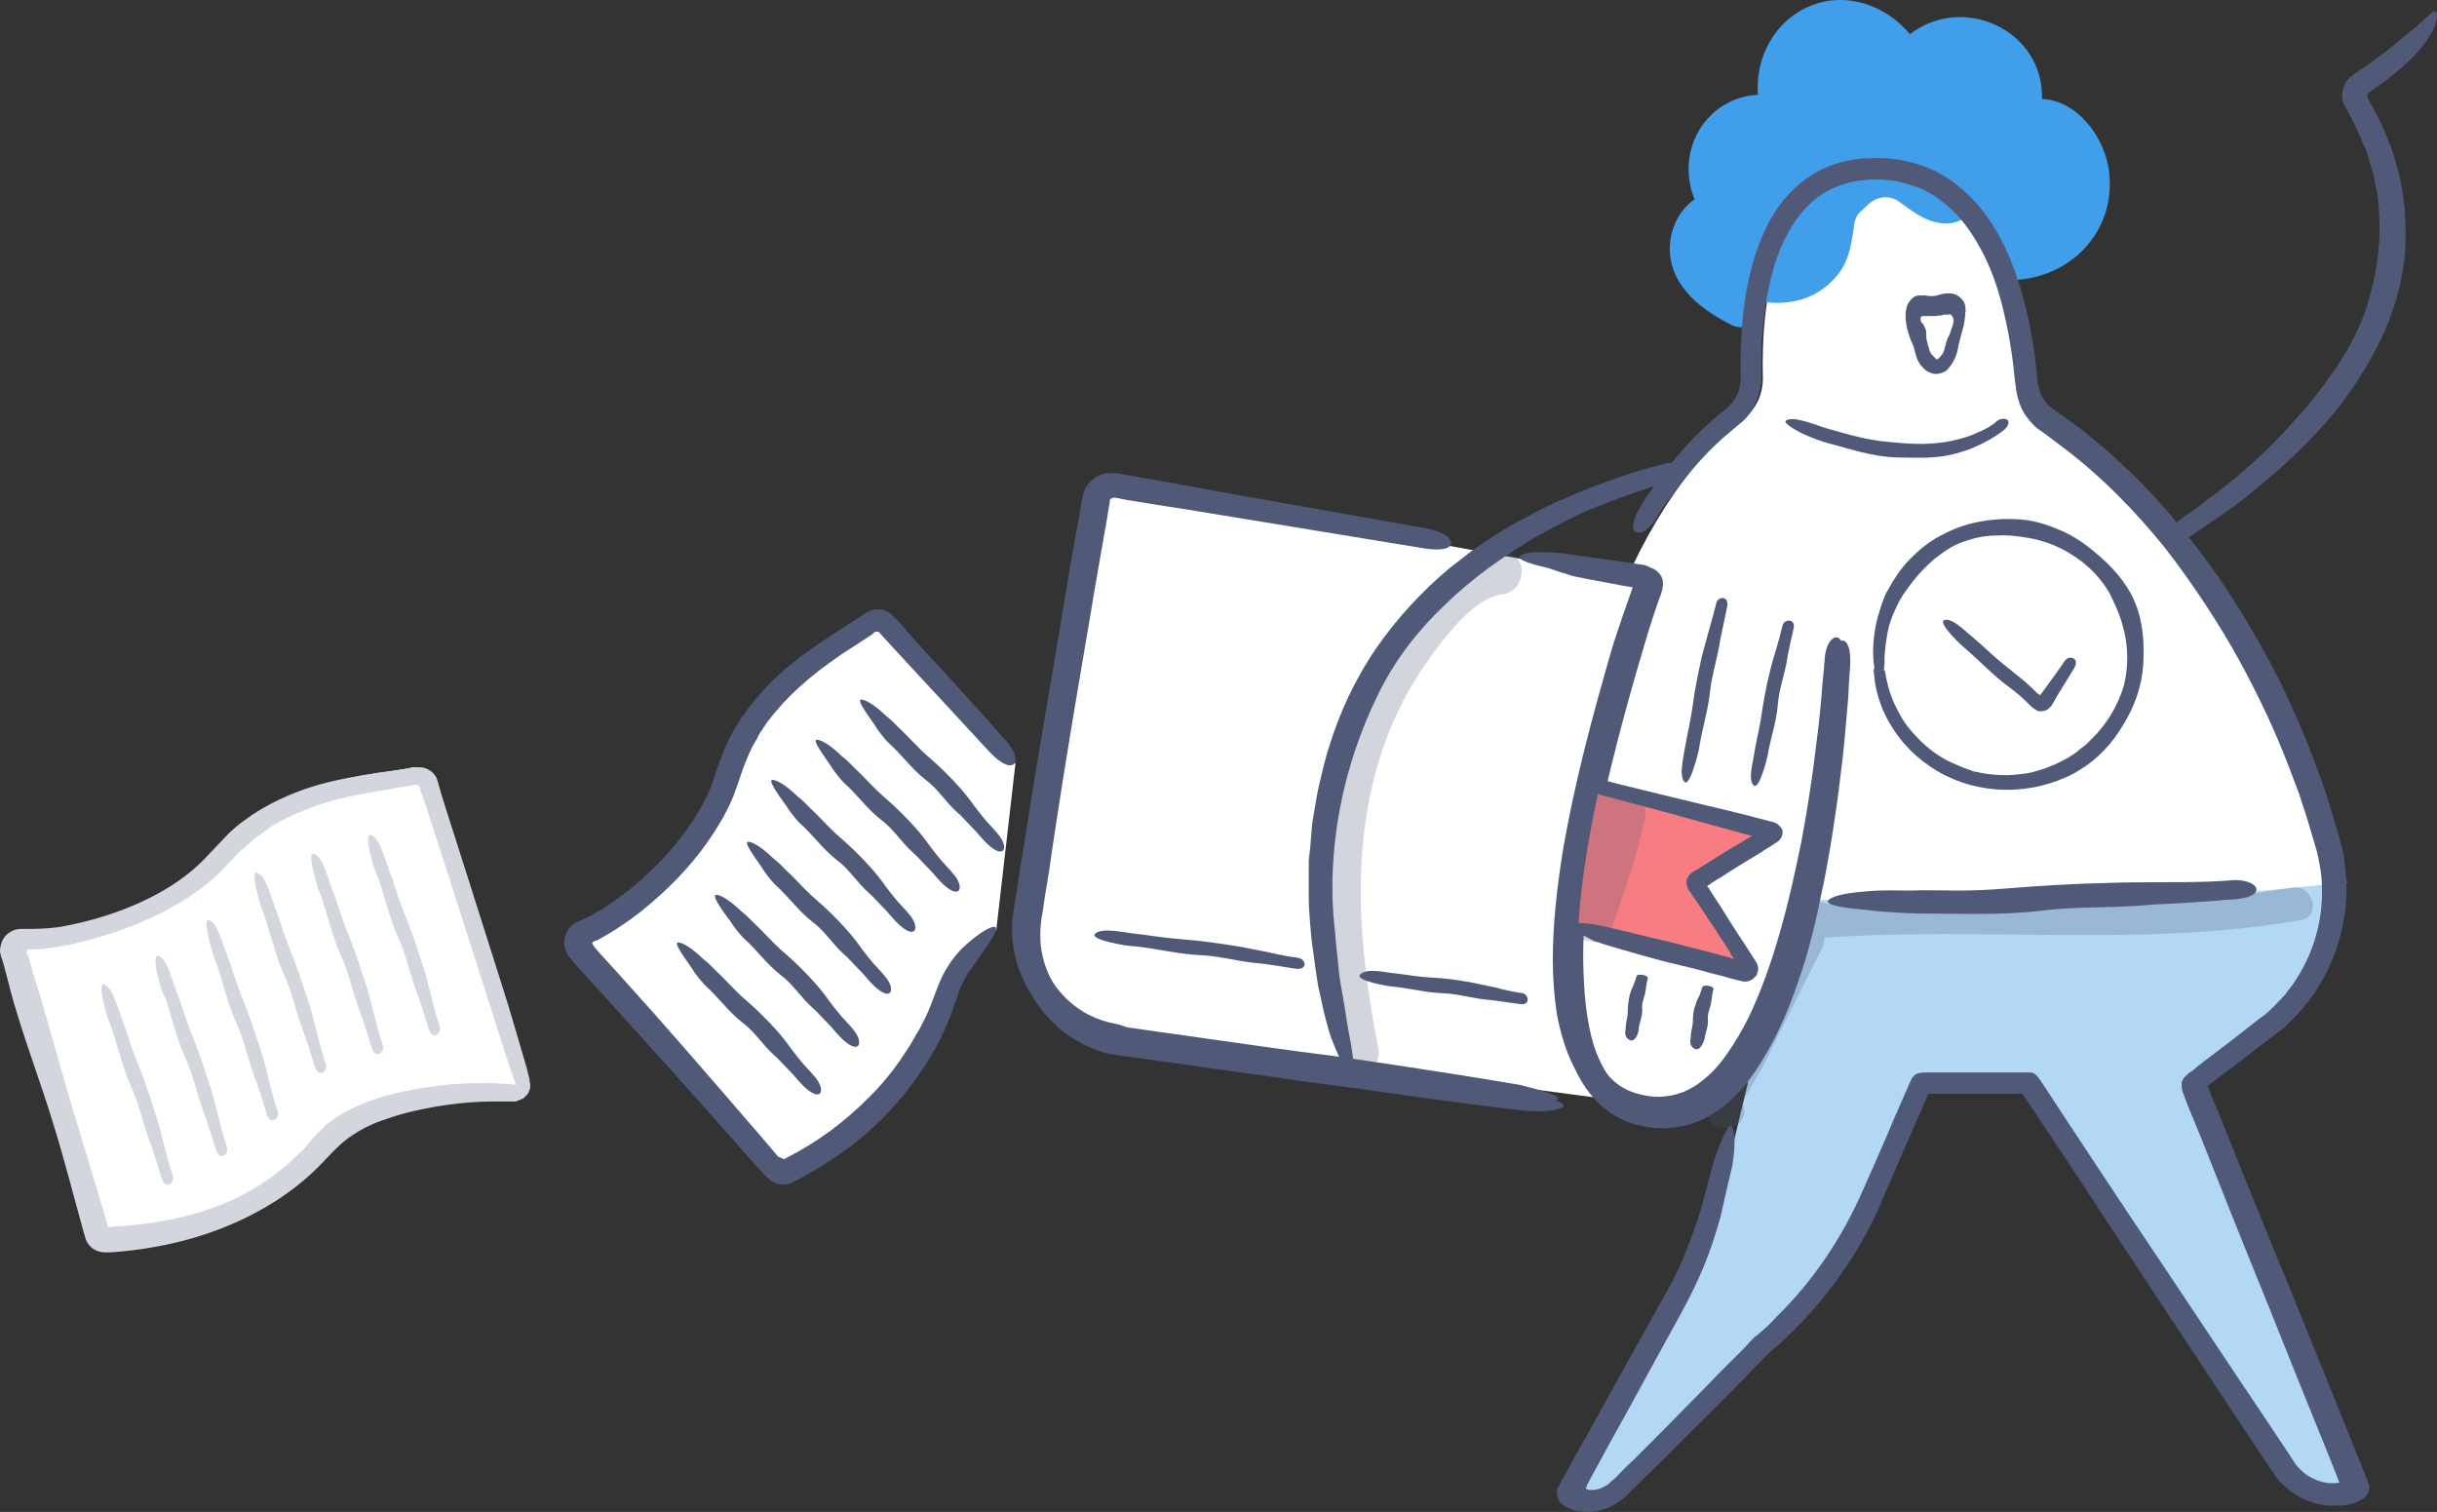 <?xml version="1.0" encoding="UTF-8"?>
<svg width="216px" height="134px" viewBox="0 0 216 134" version="1.1" xmlns="http://www.w3.org/2000/svg" xmlns:xlink="http://www.w3.org/1999/xlink">
    <rect x="0" y="0" width="216" height="134" fill="#333333" stroke="none"/>
    <!-- Generator: Sketch 47.1 (45422) - http://www.bohemiancoding.com/sketch -->
    <title>hero-transparency-reports@1x</title>
    <desc>Created with Sketch.</desc>
    <defs></defs>
    <g id="Page-1" stroke="none" stroke-width="1" fill="none" fill-rule="evenodd">
        <g id="hero-transparency-reports@1x" transform="translate(108, 67) scale(-1, 1) translate(-108, -67) ">
            <path d="M126,67.684 L137.235,55.27 C137.54,54.962 138.019,54.912 138.382,55.149 C140.859,57.026 148.59,60.78 150.765,68.593 C152.758,75.678 160.187,81.431 163.449,82.642 C163.993,82.824 164.174,83.551 163.811,83.974 L146.839,103.716 C146.597,104.019 146.174,104.079 145.812,103.898 C143.335,102.626 135,98.145 131.919,88.153 C131.255,85.973 129.625,84.035 127.692,82.4" id="Shape" fill="#FFFFFF" fill-rule="nonzero"></path>
            <path d="M127.72,82.369 C127.843,83.036 128.707,84.067 129.509,85.28 C130.25,86.25 130.867,87.281 131.176,88.434 C131.423,89.041 131.608,89.707 131.855,90.314 C132.102,90.92 132.41,91.466 132.657,92.072 C133.768,94.317 135.064,95.954 135.805,96.925 C137.533,99.048 139.508,100.867 141.606,102.323 C142.659,103.047 143.751,103.715 144.877,104.324 L145.309,104.567 L145.556,104.688 L145.926,104.87 C146.42,105.052 146.976,105.052 147.408,104.809 C147.655,104.688 147.84,104.506 148.024,104.324 L148.395,103.96 L149.013,103.293 C152.222,99.654 155.493,95.954 159.072,92.012 C160.43,90.557 161.726,89.041 163.084,87.585 L165.12,85.341 L165.306,85.098 C165.367,84.977 165.491,84.916 165.552,84.795 C165.738,84.613 165.799,84.431 165.861,84.188 C166.046,83.764 166.046,83.278 165.861,82.854 C165.738,82.43 165.429,82.065 165.059,81.823 C164.874,81.702 164.626,81.641 164.38,81.52 L164.133,81.398 C164.072,81.398 164.009,81.338 164.009,81.338 C162.652,80.671 161.294,79.7 160.06,78.729 C158.825,77.699 157.653,76.607 156.603,75.394 C155.554,74.181 154.629,72.907 153.888,71.573 C153.703,71.209 153.518,70.905 153.332,70.542 L152.9,69.511 C152.661,68.734 152.393,67.965 152.098,67.206 C151.234,64.598 149.259,61.929 146.976,59.807 C144.631,57.684 141.915,56.046 139.817,54.712 C139.755,54.651 139.631,54.591 139.57,54.53 C139.508,54.469 139.446,54.409 139.384,54.409 C139.261,54.348 139.199,54.287 139.076,54.227 C138.624,53.975 138.082,53.931 137.594,54.105 C137.347,54.166 137.101,54.348 136.854,54.591 L136.546,54.894 L136.36,55.076 C136.113,55.319 135.867,55.622 135.62,55.925 C134.57,57.138 133.275,58.533 131.978,59.928 C130.003,62.111 127.967,64.355 126.856,65.629 C125.251,67.327 125.992,69.086 128.337,66.599 C129.572,65.265 132.41,62.172 135.126,59.261 C135.929,58.412 136.731,57.502 137.471,56.713 C137.656,56.532 137.841,56.289 138.026,56.107 C138.088,56.046 138.088,55.986 138.212,55.986 L138.397,55.986 C138.52,56.046 138.644,56.168 138.705,56.228 C140.249,57.259 141.359,57.926 141.668,58.169 C144.137,59.868 146.235,61.686 147.84,63.81 C148.087,64.052 148.209,64.356 148.395,64.598 C148.581,64.841 148.765,65.144 148.889,65.447 L149.382,66.296 L149.753,67.145 L150.123,68.055 L150.432,68.965 C150.679,69.632 150.864,70.299 151.172,70.966 C151.728,72.24 152.469,73.453 153.271,74.605 C154.073,75.758 154.999,76.85 155.987,77.881 C156.974,78.911 158.085,79.882 159.196,80.792 C160.368,81.702 161.603,82.55 163.084,83.339 C163.146,83.339 163.207,83.399 163.269,83.399 C163.331,83.399 163.393,83.461 163.393,83.461 C163.393,83.461 163.454,83.461 163.454,83.521 C163.516,83.521 163.516,83.581 163.516,83.581 C163.516,83.642 163.454,83.703 163.454,83.703 L163.393,83.824 L163.207,84.067 L162.837,84.491 L161.232,86.25 C160.183,87.402 159.134,88.616 158.023,89.829 C155.925,92.194 153.826,94.62 151.728,97.046 L148.581,100.685 L147.037,102.505 L146.482,102.747 L146.42,102.687 C143.643,101.292 141.174,99.472 139.014,97.289 C138.829,97.107 137.225,95.59 135.681,93.165 C135.249,92.558 134.941,91.891 134.509,91.224 L133.953,90.132 L133.706,89.586 L133.459,88.98 C133.336,88.616 133.151,88.191 133.027,87.827 C132.843,87.342 132.657,86.917 132.472,86.493 C132.046,85.657 131.506,84.882 130.867,84.188 C129.201,82.551 127.596,81.702 127.72,82.368 L127.72,82.369 Z" id="Shape" fill="#505A78" fill-rule="nonzero"></path>
            <path d="M139.618,62.003 C139.126,62.063 138.266,62.666 137.466,63.45 C136.975,63.811 136.483,64.354 136.299,64.535 C135.377,65.379 134.701,66.224 133.718,67.068 C132.736,67.911 131.812,68.818 130.952,69.781 C130.522,70.264 130.03,70.867 129.661,71.409 C129.477,71.651 128.924,72.374 128.555,72.796 C128.124,73.279 127.818,73.58 127.633,73.821 C126.466,75.087 126.957,76.414 128.739,74.545 C128.924,74.364 129.108,74.123 129.538,73.64 C130.03,73.158 130.952,72.133 131.075,72.072 C132.243,71.048 132.796,69.962 134.025,69.058 C135.255,68.093 136.114,66.827 137.282,65.801 C137.344,65.741 138.02,65.018 138.45,64.294 C139.372,62.967 140.11,61.942 139.618,62.003 L139.618,62.003 Z M143.55,65.561 C143.059,65.62 142.199,66.224 141.4,67.008 C140.909,67.369 140.417,67.912 140.233,68.093 C139.311,68.937 138.635,69.781 137.651,70.625 C136.669,71.469 135.745,72.375 134.886,73.339 C134.455,73.821 133.964,74.424 133.595,74.967 C133.411,75.208 132.857,75.932 132.489,76.354 C132.058,76.837 131.751,77.138 131.567,77.379 C130.399,78.645 130.891,79.972 132.673,78.103 C132.857,77.922 133.041,77.681 133.472,77.198 C133.964,76.715 134.885,75.691 135.008,75.63 C136.175,74.605 136.729,73.52 137.958,72.615 C139.188,71.651 140.048,70.384 141.216,69.359 C141.277,69.299 141.953,68.575 142.383,67.852 C143.305,66.525 144.043,65.5 143.55,65.561 L143.55,65.561 Z M147.485,69.119 C146.993,69.178 146.132,69.781 145.333,70.565 C144.841,70.927 144.35,71.47 144.166,71.651 C143.244,72.494 142.568,73.339 141.584,74.183 C140.602,75.027 139.678,75.933 138.819,76.896 C138.389,77.379 137.897,77.982 137.528,78.524 C137.344,78.766 136.79,79.49 136.422,79.912 C135.991,80.394 135.684,80.695 135.5,80.937 C134.333,82.203 134.824,83.529 136.606,81.661 C136.79,81.48 136.975,81.239 137.405,80.756 C137.897,80.273 138.819,79.248 138.942,79.188 C140.109,78.163 140.663,77.077 141.892,76.173 C143.121,75.208 143.981,73.942 145.149,72.917 C145.21,72.857 145.886,72.133 146.317,71.409 C147.239,70.143 147.976,69.058 147.484,69.118 L147.485,69.119 Z M149.636,74.605 C149.144,74.666 148.284,75.268 147.485,76.052 C146.993,76.414 146.501,76.957 146.317,77.138 C145.395,77.982 144.719,78.826 143.735,79.671 C142.753,80.514 141.829,81.42 140.97,82.384 C140.539,82.867 140.048,83.47 139.68,84.012 C139.495,84.253 138.942,84.977 138.573,85.399 C138.143,85.882 137.835,86.183 137.651,86.424 C136.484,87.69 136.975,89.017 138.757,87.147 C138.942,86.967 139.126,86.725 139.557,86.242 C140.048,85.761 140.97,84.736 141.092,84.675 C142.26,83.65 142.814,82.565 144.043,81.661 C145.272,80.695 146.132,79.429 147.3,78.404 C147.362,78.344 148.038,77.62 148.468,76.896 C149.39,75.57 150.127,74.545 149.635,74.605 L149.636,74.605 Z M152.462,79.309 C151.971,79.369 151.11,79.972 150.311,80.756 C149.82,81.118 149.328,81.661 149.144,81.841 C148.222,82.685 147.546,83.529 146.563,84.374 C145.58,85.217 144.656,86.124 143.797,87.087 C143.366,87.57 142.875,88.172 142.506,88.715 C142.322,88.957 141.769,89.68 141.4,90.102 C140.97,90.585 140.663,90.886 140.478,91.127 C139.311,92.394 139.802,93.72 141.584,91.851 C141.769,91.67 141.953,91.429 142.383,90.946 C142.875,90.464 143.797,89.439 143.92,89.379 C145.087,88.353 145.641,87.268 146.87,86.364 C148.1,85.399 148.96,84.132 150.127,83.108 C150.189,83.047 150.865,82.324 151.294,81.6 C152.278,80.334 152.954,79.248 152.462,79.309 L152.462,79.309 Z M155.843,83.529 C155.351,83.59 154.491,84.193 153.692,84.977 C153.2,85.338 152.708,85.882 152.524,86.062 C151.602,86.906 150.926,87.751 149.943,88.595 C148.961,89.438 148.037,90.344 147.177,91.308 C146.747,91.791 146.255,92.394 145.886,92.937 C145.702,93.177 145.149,93.901 144.78,94.323 C144.35,94.806 144.043,95.107 143.858,95.348 C142.691,96.614 143.182,97.941 144.964,96.072 C145.149,95.891 145.333,95.65 145.764,95.167 C146.255,94.685 147.177,93.66 147.3,93.6 C148.468,92.575 149.021,91.489 150.25,90.585 C151.48,89.62 152.339,88.353 153.507,87.328 C153.569,87.268 154.245,86.544 154.675,85.821 C155.597,84.494 156.335,83.47 155.843,83.529 L155.843,83.529 Z" id="Shape" fill="#505A78" fill-rule="nonzero"></path>
            <path d="M170.043,95.743 L178.537,68.587 C178.659,68.156 179.087,67.908 179.515,68.032 C182.631,68.711 191.308,68.895 196.564,75.191 C201.391,80.931 210.619,83.091 214.101,82.782 C214.713,82.72 215.14,83.277 214.957,83.893 L207.685,109.382 C207.557,109.749 207.215,109.995 206.83,110 C204.018,109.876 194.486,109.259 187.397,101.359 C183.426,96.916 174.259,96.607 170.837,96.854 C170.288,96.916 169.86,96.298 170.043,95.743 Z" id="Shape" fill="#FFFFFF" fill-rule="nonzero"></path>
            <path d="M169.041,96.536 C169.102,96.717 169.163,96.899 169.286,97.02 C169.388,97.121 169.491,97.221 169.593,97.322 L169.654,97.382 L169.715,97.382 C169.777,97.382 169.777,97.443 169.838,97.443 C169.961,97.503 170.145,97.564 170.268,97.624 L172.292,97.624 C173.703,97.624 175.114,97.745 176.403,97.927 C177.691,98.108 178.857,98.349 179.838,98.592 C180.82,98.833 181.617,99.135 182.17,99.317 C183.213,99.679 184.132,100.163 184.992,100.768 C185.851,101.372 186.464,102.037 187.262,102.884 C188.784,104.5 190.541,105.886 192.477,106.995 C196.403,109.292 200.821,110.501 205.299,110.925 L206.036,110.985 C206.22,110.985 206.771,111.045 207.201,110.925 C207.631,110.803 207.999,110.562 208.244,110.138 C208.367,109.957 208.428,109.775 208.49,109.534 L208.612,109.111 C209.471,106.027 210.269,102.823 211.311,99.498 C212.294,96.234 213.521,93.029 214.502,89.765 C214.87,88.616 215.177,87.407 215.484,86.198 L215.729,85.29 L215.852,84.928 C215.913,84.808 215.913,84.626 215.975,84.505 C216.036,84.203 215.975,83.961 215.913,83.719 C215.79,83.175 215.422,82.752 214.932,82.51 C214.685,82.386 214.411,82.324 214.134,82.329 L213.336,82.329 C212.477,82.329 211.496,82.268 210.637,82.147 C207.324,81.543 204.072,80.455 201.25,78.762 C199.839,77.916 198.551,76.887 197.508,75.739 L196.649,74.832 C196.342,74.529 196.035,74.167 195.729,73.864 C195.422,73.562 195.054,73.26 194.685,72.957 C194.318,72.716 193.949,72.414 193.581,72.172 C192.108,71.204 190.329,70.358 188.427,69.754 C186.525,69.149 184.439,68.786 182.476,68.484 C181.495,68.364 180.513,68.242 179.593,68.061 C179.47,68.061 179.163,68 178.98,68 C178.795,68 178.55,68 178.366,68.061 C177.998,68.182 177.63,68.424 177.446,68.726 C177.2,69.029 177.139,69.572 177.078,69.694 C177.016,69.935 176.955,70.116 176.893,70.359 C176.341,72.112 175.789,73.864 175.298,75.376 C174.624,77.492 173.09,82.329 171.556,87.165 C170.758,89.644 169.96,92.485 169.347,94.541 C169.224,95.085 169.102,95.448 169.041,95.81 L170.268,96.173 C170.329,95.931 170.451,95.629 170.697,94.964 C171.372,92.909 172.66,88.858 173.825,85.17 C175.851,78.882 177.814,72.716 178.181,71.628 C178.366,71.144 178.488,70.661 178.673,70.237 L178.795,69.754 L178.98,69.572 C179.041,69.512 179.163,69.572 179.225,69.572 L179.593,69.633 L179.961,69.694 C180.452,69.754 180.943,69.814 181.372,69.935 C183.274,70.237 185.053,70.539 186.771,71.024 C188.612,71.567 190.329,72.292 191.863,73.199 L192.415,73.562 L192.968,73.985 L193.52,74.409 C193.704,74.529 193.827,74.711 194.01,74.832 L194.501,75.255 C194.685,75.376 194.808,75.557 194.992,75.739 L195.974,76.767 C197.324,78.217 198.918,79.366 200.637,80.334 C202.354,81.301 204.195,82.087 206.036,82.691 C207.14,83.054 208.305,83.356 209.471,83.659 C210.698,83.9 211.925,84.143 213.275,84.143 L213.459,84.143 C213.521,84.143 213.521,84.143 213.582,84.203 C213.643,84.263 213.704,84.324 213.643,84.384 C213.643,84.445 213.643,84.445 213.582,84.505 L213.582,84.566 L213.521,84.686 L213.459,84.928 C213.336,85.291 213.213,85.654 213.152,85.956 C211.925,89.825 210.882,93.815 209.717,97.745 C208.612,101.372 207.508,105.06 206.403,108.748 L206.342,108.748 L205.667,108.688 C205.176,108.688 204.686,108.627 204.195,108.567 C203.213,108.506 202.232,108.325 201.189,108.144 C199.224,107.78 197.309,107.191 195.483,106.39 C193.681,105.559 192.008,104.48 190.514,103.186 L189.409,102.158 C189.041,101.856 188.734,101.433 188.427,101.07 L187.937,100.526 L187.323,99.922 C187.139,99.679 186.893,99.559 186.648,99.377 C186.403,99.196 186.219,99.014 185.973,98.893 C184.133,97.745 180.943,96.475 175.298,96.052 C174.439,95.991 173.519,95.991 172.599,95.991 C172.169,95.991 171.678,96.052 171.249,96.052 L170.574,96.113 C170.39,96.113 170.451,96.173 170.451,96.173 C170.451,96.173 170.329,96.234 170.329,96.113 L169.102,95.75 C168.979,95.991 168.979,96.294 169.041,96.536 L169.041,96.536 Z" id="Shape" fill="#D3D6DD" fill-rule="nonzero"></path>
            <path d="M183.123,74.008 C182.332,74.255 181.846,76.297 181.603,76.853 C181.055,78.339 180.69,79.638 180.082,81.123 C179.474,82.609 178.987,84.156 178.501,85.641 C178.257,86.383 178.014,87.374 177.831,88.116 C177.71,88.612 177.284,90.282 177.041,90.901 C176.798,91.643 177.71,92.263 178.014,91.148 C178.197,90.53 178.926,88.24 179.048,87.993 C179.717,86.198 179.961,84.713 180.751,82.98 C181.542,81.248 181.907,79.328 182.576,77.534 C182.759,77.411 183.853,73.821 183.123,74.007 L183.123,74.008 Z M188.172,75.678 C187.381,75.926 186.894,77.968 186.652,78.525 C186.104,80.01 185.739,81.309 185.131,82.794 C184.523,84.28 184.036,85.827 183.549,87.311 C183.306,88.055 183.063,89.045 182.88,89.787 C182.759,90.283 182.333,91.953 182.09,92.572 C181.846,93.315 182.759,93.933 183.063,92.82 C183.245,92.201 183.975,89.911 184.097,89.664 C184.766,87.869 185.009,86.383 185.8,84.651 C186.59,82.918 186.955,81 187.625,79.206 C187.746,79.081 188.902,75.431 188.172,75.678 L188.172,75.678 Z M193.22,77.348 C192.43,77.596 191.943,79.638 191.7,80.196 C191.153,81.681 190.787,82.98 190.179,84.466 C189.571,85.951 189.085,87.498 188.598,88.983 C188.354,89.726 188.111,90.716 187.929,91.458 C187.807,91.953 187.381,93.624 187.138,94.243 C186.894,94.986 187.807,95.604 188.111,94.491 C188.294,93.871 189.023,91.582 189.145,91.335 C189.814,89.54 190.058,88.055 190.849,86.322 C191.639,84.589 192.004,82.671 192.673,80.876 C192.795,80.752 193.89,77.101 193.22,77.348 L193.22,77.348 Z M197.479,81.557 C196.688,81.804 196.201,83.847 195.958,84.403 C195.41,85.888 195.046,87.188 194.437,88.673 C193.829,90.158 193.342,91.706 192.855,93.191 C192.612,93.933 192.369,94.923 192.187,95.666 C192.065,96.161 191.639,97.832 191.396,98.451 C191.153,99.193 192.065,99.812 192.369,98.698 C192.551,98.08 193.282,95.79 193.403,95.543 C194.072,93.748 194.315,92.263 195.106,90.53 C195.897,88.797 196.261,86.878 196.931,85.084 C197.053,84.961 198.148,81.309 197.479,81.557 L197.479,81.557 Z M201.979,84.713 C201.189,84.961 200.702,87.003 200.459,87.559 C199.912,89.045 199.546,90.345 198.938,91.829 C198.33,93.315 197.843,94.862 197.357,96.346 C197.113,97.089 196.87,98.08 196.688,98.822 C196.566,99.318 196.14,100.988 195.897,101.607 C195.653,102.35 196.566,102.969 196.87,101.854 C197.053,101.236 197.782,98.946 197.904,98.698 C198.573,96.904 198.817,95.418 199.608,93.686 C200.398,91.953 200.763,90.034 201.432,88.24 C201.614,88.178 202.71,84.527 201.979,84.713 L201.979,84.713 Z M206.785,87.25 C205.994,87.498 205.507,89.54 205.264,90.097 C204.716,91.582 204.352,92.881 203.744,94.366 C203.135,95.852 202.649,97.399 202.162,98.884 C201.919,99.627 201.675,100.617 201.493,101.359 C201.372,101.855 200.945,103.526 200.702,104.144 C200.459,104.887 201.372,105.506 201.675,104.392 C201.858,103.773 202.588,101.483 202.71,101.236 C203.379,99.441 203.622,97.956 204.412,96.223 C205.203,94.491 205.568,92.572 206.238,90.778 C206.359,90.653 207.454,87.064 206.785,87.25 L206.785,87.25 Z" id="Shape" fill="#D3D6DD" fill-rule="nonzero"></path>
            <path d="M20.629,95.675 L20.995,95.675 C21.118,95.675 21.24,95.797 21.179,95.92 L7.003,131.88 C6.88,132.247 11.157,132.064 11.402,131.758 L35.783,95.736 C35.844,95.675 35.905,95.675 35.905,95.675 L45.376,95.675 C45.437,95.675 45.499,95.737 45.559,95.797 L49.959,106.011 C52.111,111.049 55.418,115.511 59.614,119.037 L70.307,129.862 L75.868,132.92 C76.173,133.165 76.54,132.798 76.356,132.492 L66.946,115.184 C65.419,112.432 64.318,109.496 63.585,106.438 L61.08,95.981 C61.08,95.858 61.141,95.736 61.264,95.736 L79.717,95.736 C80.45,95.736 81,95.125 81,94.452 C80.939,91.883 80.634,85.706 79.595,78.123 C71.407,78.856 57.536,79.835 42.626,79.835 C26.617,79.835 14.64,78.734 8.591,78 L12.624,88.826 L20.629,95.675 L20.629,95.675 Z" id="Shape" fill="#B3D8F6" fill-rule="nonzero"></path>
            <path d="M61.341,36.99 C60.303,36.201 59.752,34.864 59.752,33.589 C59.936,26.542 58.714,15 48.755,15 C38.55,15 36.046,27.089 35.496,34.075 C35.379,35.358 34.682,36.52 33.602,37.234 C21.075,45.799 12.766,64.266 8,78.177 C14.049,78.907 26.025,80 42.033,80 C56.942,79.939 70.812,78.967 79,78.299 C77.045,64.266 72.401,45.496 61.341,36.99 Z" id="Shape" fill="#FFFFFF" fill-rule="nonzero"></path>
            <path d="M0.033,1.15 C-0.152,1.816 0.463,3.146 1.447,4.296 C2.247,5.263 3.231,6.109 4.154,6.835 C4.584,7.198 5.077,7.501 5.445,7.803 L5.999,8.166 C6.061,8.226 6.122,8.226 6.122,8.287 C6.184,8.348 6.184,8.468 6.184,8.589 C6.184,8.65 6.122,8.71 6.122,8.71 L5.938,9.073 C3.723,12.944 2.616,16.935 2.801,21.532 C2.862,24.132 3.538,26.793 4.584,29.212 C5.63,31.632 7.045,33.869 8.583,35.926 C10.12,37.921 12.519,40.34 14.365,41.913 C14.856,42.336 15.779,43.123 16.825,43.97 C17.87,44.816 19.101,45.662 20.085,46.328 C20.822,46.812 21.315,47.174 21.685,47.417 C22.668,48.082 23.591,48.142 23.898,47.78 C24.206,47.477 23.837,46.811 22.484,45.844 C22.238,45.662 21.869,45.421 21.192,44.936 C20.146,44.15 18.547,42.941 17.194,41.792 C15.902,40.643 14.794,39.615 14.61,39.373 C12.519,37.256 10.797,35.26 9.321,33.143 C7.844,31.027 6.553,28.728 5.876,25.947 C5.138,23.225 4.892,20.322 5.261,17.54 C5.261,17.177 5.322,16.814 5.445,16.512 L5.63,15.484 C5.815,14.819 6.061,14.093 6.245,13.427 C6.552,12.762 6.799,12.097 7.106,11.432 L7.598,10.464 L7.844,9.98 L7.968,9.738 L8.091,9.557 C8.152,9.497 8.152,9.376 8.214,9.315 C8.275,9.194 8.582,8.589 8.275,7.742 C8.152,7.319 7.783,6.835 7.291,6.533 C7.035,6.338 6.768,6.156 6.491,5.989 C5.205,5.113 3.973,4.164 2.801,3.146 C1.077,1.876 0.217,0.546 0.033,1.15 Z" id="Shape" fill="#505A78" fill-rule="nonzero"></path>
            <path d="M41.355,18.835 C42.086,19.637 43.062,20.008 44.404,19.698 C45.623,19.452 46.659,18.587 47.634,17.908 C48.427,17.291 49.524,17.352 50.317,18.032 L51.049,18.711 C51.414,19.02 51.597,19.452 51.658,19.946 C51.963,21.983 52.146,23.589 53.853,25.133 C55.56,26.676 57.633,27.046 59.889,26.738 C59.949,26.738 60.011,26.676 60.071,26.676 C60.071,26.923 60.133,27.231 60.133,27.479 C60.193,28.652 61.412,29.331 62.448,28.837 C65.07,27.54 67.875,25.502 67.997,22.231 C68.058,20.378 67.204,18.649 65.802,17.661 C67.57,13.339 64.766,8.647 60.193,8.4 C60.437,5.127 58.73,1.855 55.621,0.558 C52.451,-0.8 48.854,0.435 46.72,3.028 C41.964,-0.615 34.832,2.72 35.015,8.77 C31.906,8.894 29.345,12.166 29.04,15.439 C28.552,20.687 32.576,24.638 37.575,24.823 C38.429,24.823 38.917,24.268 39.039,23.589" id="Shape" fill="#409EEB" fill-rule="nonzero"></path>
            <path d="M62.471,99.918 C62.163,100.526 62.225,101.864 62.471,103.385 C62.838,104.845 63.146,106.305 63.514,107.887 C63.944,109.408 64.435,110.928 65.049,112.388 C65.662,113.848 66.399,115.308 67.135,116.647 L69.345,120.662 C70.699,123.165 72.069,125.659 73.457,128.144 C74.072,129.299 74.686,130.395 75.237,131.428 C75.299,131.55 75.36,131.611 75.36,131.733 L75.422,131.854 C75.483,131.915 75.422,131.976 75.36,131.976 C75.176,132.037 74.992,132.097 74.808,132.037 L74.624,132.037 C74.501,132.037 74.44,131.976 74.317,131.976 C74.133,131.915 73.949,131.854 73.765,131.733 C73.58,131.671 73.457,131.55 73.335,131.428 C73.212,131.307 73.09,131.185 72.905,131.064 C72.292,130.455 71.8,129.907 71.309,129.482 C69.038,127.231 66.829,124.98 64.741,122.852 C63.698,121.756 62.655,120.722 61.612,119.688 C61.366,119.445 61.12,119.201 60.875,118.897 L60.507,118.532 L60.444,118.472 L60.383,118.41 L60.26,118.35 L60.077,118.168 C59.542,117.748 59.048,117.28 58.603,116.768 C55.166,113.422 52.649,109.529 50.869,105.454 C49.949,103.385 49.028,101.317 48.169,99.249 C47.678,98.154 47.248,97.119 46.757,96.025 C46.573,95.537 46.327,95.174 45.898,95.112 C45.714,95.051 45.406,95.051 45.161,95.051 L36.077,95.051 C35.893,95.051 35.709,95.112 35.585,95.234 C35.448,95.363 35.325,95.505 35.218,95.659 L34.726,96.39 L33.253,98.641 C31.289,101.621 29.325,104.602 27.299,107.644 C23.248,113.666 19.197,119.81 14.9,126.197 C14.287,127.11 13.734,127.961 13.12,128.874 L12.69,129.543 C12.568,129.726 12.445,129.907 12.261,130.09 C11.954,130.395 11.647,130.699 11.279,130.881 C10.542,131.307 9.683,131.55 8.824,131.428 C8.701,131.428 8.701,131.428 8.639,131.368 L8.701,131.307 L8.824,130.942 C10.42,126.927 12.077,122.912 13.672,118.897 C15.268,114.882 16.926,110.867 18.522,106.852 L20.916,100.83 L22.143,97.849 L22.573,96.694 C22.634,96.45 22.634,96.206 22.634,96.025 C22.634,95.903 22.573,95.781 22.511,95.659 C22.45,95.538 22.45,95.538 22.327,95.417 C22.143,95.234 21.96,95.051 21.713,94.929 L21.284,94.565 L20.67,94.078 C19.203,92.982 17.75,91.866 16.312,90.733 C15.944,90.428 15.637,90.185 15.268,89.941 C14.962,89.698 14.655,89.394 14.348,89.09 C14.041,88.785 13.795,88.481 13.488,88.177 C13.243,87.873 12.997,87.508 12.752,87.204 C11.831,85.866 11.094,84.345 10.665,82.702 C10.235,81.121 10.112,79.479 10.235,77.836 C10.297,77.045 10.481,76.194 10.665,75.403 C10.91,74.552 11.156,73.76 11.401,72.909 C11.647,72.058 11.954,71.266 12.199,70.415 C12.507,69.624 12.813,68.772 13.12,67.982 C14.348,64.757 15.821,61.655 17.478,58.614 C19.258,55.389 21.468,51.982 24.046,48.637 C26.685,45.352 29.754,42.189 33.253,39.573 L34.542,38.6 L35.218,38.113 C35.524,37.93 35.77,37.687 36.016,37.383 C36.506,36.836 36.875,36.227 37.059,35.558 C37.182,35.254 37.243,34.889 37.304,34.524 L37.365,34.037 L37.427,33.611 C37.615,31.5 37.964,29.405 38.47,27.346 C38.962,25.339 39.637,23.453 40.619,21.749 C41.54,20.107 42.706,18.647 44.118,17.673 C44.548,17.309 45.161,17.004 45.775,16.7 C46.45,16.457 47.186,16.214 48.046,16.031 C49.764,15.788 51.913,15.849 53.816,16.822 C54.798,17.309 55.657,18.039 56.394,18.951 C57.13,19.864 57.744,20.959 58.235,22.115 C59.156,24.487 59.647,27.224 59.832,29.962 C59.893,30.631 59.893,31.361 59.893,32.03 L59.893,33.611 C59.893,33.794 59.893,34.037 59.954,34.22 C60.076,35.069 60.39,35.88 60.875,36.592 C61.112,36.938 61.402,37.246 61.734,37.505 L62.532,38.174 C64.618,39.877 66.399,41.945 67.872,44.014 L68.424,44.744 C68.547,44.865 68.609,45.048 68.732,45.17 C68.915,45.413 69.038,45.657 69.161,45.9 C69.775,46.873 70.512,47.36 70.941,47.177 C71.371,47.055 71.432,46.264 70.511,44.744 C70.389,44.561 70.204,44.257 70.02,43.953 C69.897,43.77 69.775,43.649 69.652,43.466 L69.284,42.918 C69.038,42.614 68.854,42.31 68.609,42.006 C68.117,41.398 67.627,40.729 67.074,40.12 C65.975,38.84 64.764,37.66 63.453,36.593 C62.102,35.619 61.611,34.585 61.734,32.881 C61.734,29.354 61.488,25.643 60.26,22.115 C59.647,20.351 58.788,18.647 57.498,17.248 C56.21,15.849 54.553,14.814 52.834,14.389 C51.996,14.148 51.128,14.026 50.256,14.024 C49.397,13.963 48.598,14.024 47.739,14.145 C46.143,14.389 44.609,14.997 43.381,15.788 C40.925,17.43 39.514,19.559 38.655,21.202 C37.795,22.844 37.365,24.122 37.182,24.73 C36.567,26.556 36.138,28.441 35.831,30.327 C35.647,31.24 35.585,32.212 35.463,33.125 L35.401,33.794 L35.34,34.098 C35.34,34.159 35.34,34.281 35.279,34.342 C35.221,34.687 35.096,35.017 34.911,35.315 C34.726,35.619 34.481,35.863 34.235,36.105 C33.99,36.288 33.56,36.593 33.192,36.836 C32.455,37.383 31.719,37.87 30.982,38.478 C30.307,39.086 29.57,39.634 28.895,40.242 C28.22,40.851 27.606,41.459 26.931,42.067 C24.414,44.561 22.143,47.298 20.118,50.097 C18.091,52.895 16.312,55.876 14.716,58.856 C13.12,61.898 11.77,65 10.604,68.164 C9.99,69.745 9.499,71.388 9.008,73.03 C8.762,73.821 8.517,74.673 8.332,75.525 C8.21,75.95 8.21,76.438 8.148,76.863 C8.087,77.289 8.087,77.776 8.026,78.201 C7.903,81.791 9.008,85.44 11.155,88.42 C11.708,89.151 12.322,89.881 12.936,90.489 C13.243,90.793 13.611,91.158 13.98,91.402 L14.532,91.827 L15.085,92.253 C16.496,93.348 17.908,94.382 19.32,95.477 C19.627,95.721 19.872,95.902 20.179,96.146 C20.241,96.146 20.241,96.207 20.302,96.207 C20.363,96.207 20.302,96.268 20.302,96.329 C20.056,96.937 19.81,97.607 19.504,98.276 C18.89,99.796 18.215,101.439 17.601,103.02 C16.25,106.305 14.9,109.712 13.427,113.24 C11.094,119.019 8.701,124.859 6.368,130.699 C6.246,131.064 6.061,131.428 6,131.733 C6,131.854 6,132.037 6.061,132.158 L6.123,132.341 C6.184,132.402 6.184,132.463 6.246,132.524 C6.307,132.645 6.43,132.767 6.552,132.828 C6.675,132.949 6.859,132.949 6.983,133.071 C7.289,133.253 7.657,133.314 8.026,133.375 C8.21,133.436 8.393,133.436 8.578,133.436 L9.683,133.436 C10.174,133.375 10.665,133.314 11.094,133.132 C12.015,132.828 12.875,132.341 13.55,131.672 C13.918,131.368 14.225,131.003 14.47,130.577 L15.146,129.603 C16.865,126.988 18.583,124.433 20.302,121.817 C23.739,116.647 27.177,111.415 30.614,106.183 C32.332,103.568 34.051,100.952 35.77,98.397 L36.752,96.937 L45.038,96.937 L45.1,96.998 L45.591,98.093 C46.204,99.553 46.88,101.013 47.494,102.472 C48.107,103.933 48.782,105.393 49.397,106.913 C50.072,108.434 50.869,109.894 51.728,111.293 C53.509,114.092 55.596,116.647 58.051,118.898 C58.358,119.201 58.665,119.445 58.972,119.688 L59.095,119.81 C59.095,119.81 59.156,119.87 59.095,119.81 L59.278,119.992 L59.709,120.418 L61.366,122.121 C62.471,123.277 63.575,124.372 64.741,125.528 C64.987,125.771 65.97,126.744 67.503,128.265 C68.24,129.056 69.161,129.907 70.204,130.942 L71.862,132.584 C72.23,132.949 72.721,133.253 73.212,133.497 C73.457,133.618 73.703,133.74 74.01,133.801 C74.133,133.862 74.255,133.862 74.44,133.922 C74.501,133.922 74.562,133.922 74.685,133.984 L74.992,133.984 C75.606,134.044 76.158,133.922 76.65,133.801 C77.14,133.618 77.632,133.375 77.815,133.01 C77.815,132.949 77.877,132.889 77.877,132.828 C77.877,132.767 77.877,132.767 77.938,132.706 C77.938,132.645 78,132.524 78,132.402 L78,132.037 L77.938,131.854 C77.877,131.793 77.877,131.733 77.815,131.672 C77.57,131.185 77.263,130.699 77.017,130.212 C76.404,129.056 75.729,127.9 75.053,126.684 C73.703,124.25 72.292,121.696 70.879,119.141 C70.143,117.863 69.407,116.524 68.67,115.186 C67.933,113.91 67.258,112.632 66.706,111.233 C66.153,109.895 65.662,108.495 65.233,107.156 C64.865,105.818 64.496,104.358 64.128,102.96 C63.391,100.891 62.716,99.309 62.471,99.918 L62.471,99.918 Z" id="Shape" fill="#505A78" fill-rule="nonzero"></path>
            <path d="M53.896,79.73 C53.342,79.3 51.987,79.114 50.509,78.991 C49.093,78.868 47.369,78.929 46.753,78.929 C45.214,78.868 43.859,78.929 42.443,78.929 C41.027,78.929 39.672,78.868 38.194,78.745 C35.177,78.499 32.098,78.315 29.143,78.252 C27.726,78.191 25.694,78.191 24.278,78.191 C23.539,78.191 21.384,78.191 20.03,78.129 C19.168,78.068 18.613,78.068 18.121,78.006 C15.781,77.884 14.796,79.545 18.244,79.73 C18.552,79.73 19.044,79.791 19.845,79.853 C21.446,79.976 24.709,80.161 25.079,80.161 C28.711,80.53 31.544,80.284 35.115,80.715 C38.686,81.145 42.443,80.961 46.014,80.961 C46.137,80.961 48.6,80.899 50.509,80.653 C52.725,80.468 54.449,80.161 53.896,79.729 L53.896,79.73 Z" id="Shape" fill="#505A78" fill-rule="nonzero"></path>
            <path d="M53,54.658 L117.06,43.019 C117.791,42.897 118.523,43.382 118.645,44.11 L124.862,80.539 C125.776,85.934 122.057,91.026 116.572,91.693 L69.579,97.936 C67.324,98.239 65.008,97.451 63.423,95.815 L61.716,94.057 C61.777,94.057 53,81.752 53,54.657 L53,54.658 Z" id="Shape" fill="#FFFFFF" fill-rule="nonzero"></path>
            <path d="M77.499,98.126 C78.111,98.494 79.455,98.556 80.922,98.433 C86.359,97.818 92.775,96.897 95.28,96.528 C101.023,95.791 106.34,94.992 111.655,94.254 C113,94.071 114.282,93.886 115.627,93.702 L116.604,93.579 C116.97,93.517 117.338,93.456 117.704,93.395 C118.06,93.329 118.408,93.226 118.743,93.087 C119.109,92.964 119.415,92.78 119.782,92.657 C122.47,91.367 124.67,88.909 125.586,85.775 C126.014,84.239 126.136,82.579 125.83,80.982 C125.586,79.507 125.403,78.094 125.158,76.619 C124.67,73.731 124.241,70.782 123.753,67.894 C122.776,62.057 121.798,56.28 120.881,50.688 C120.637,49.336 120.392,47.8 120.087,46.264 C120.026,45.895 119.965,45.465 119.903,45.096 L119.782,44.482 L119.72,44.175 L119.659,43.929 C119.659,43.868 119.598,43.744 119.598,43.683 C119.353,42.946 118.743,42.392 118.071,42.147 C117.705,42.024 117.338,41.963 116.971,42.024 L116.666,42.024 L116.36,42.085 C113.121,42.638 109.883,43.253 107.195,43.744 C104.079,44.297 93.386,46.202 89.231,46.94 C86.971,47.308 86.359,49.152 89.781,48.599 C93.997,47.923 109.577,45.342 111.166,45.096 C112.877,44.851 114.588,44.544 116.177,44.297 L116.788,44.175 L117.093,44.113 L117.276,44.113 C117.399,44.113 117.521,44.175 117.582,44.236 C117.617,44.268 117.638,44.312 117.643,44.359 L117.643,44.544 L117.704,44.851 C117.765,45.219 117.826,45.649 117.888,46.018 C118.437,49.152 118.987,52.224 119.476,55.235 C120.515,61.318 121.554,67.402 122.592,74.284 C122.836,76.005 123.081,77.725 123.386,79.446 L123.57,80.736 L123.692,81.412 L123.753,81.965 C123.814,82.703 123.814,83.501 123.692,84.239 C123.203,87.25 121.004,89.953 118.131,90.936 C117.765,91.059 117.399,91.182 117.032,91.243 L116.482,91.367 L115.749,91.612 L113.183,91.981 C111.472,92.227 109.761,92.473 107.989,92.719 C104.567,93.21 101.146,93.702 97.724,94.132 C97.174,94.193 87.887,95.545 80.738,96.774 C78.6,97.327 76.95,97.818 77.5,98.126 L77.499,98.126 Z M79.638,49.582 C79.027,49.213 77.683,49.213 76.217,49.336 C74.75,49.52 73.162,49.766 71.634,50.012 L70.534,50.196 L70.168,50.258 C70.046,50.258 69.862,50.32 69.74,50.32 C69.435,50.381 69.251,50.503 69.008,50.75 C68.09,51.609 69.008,53.084 69.068,53.453 C69.618,54.99 69.984,56.28 70.229,57.079 C71.695,61.994 72.917,66.542 73.956,71.15 C74.445,73.424 74.872,75.759 75.178,78.155 C75.484,80.552 75.728,82.948 75.667,85.468 C75.606,87.926 75.422,90.507 74.689,92.78 C74.323,93.886 73.773,94.992 73.101,95.791 C72.368,96.651 71.512,97.205 70.473,97.572 C69.435,97.88 68.274,98.003 67.296,97.757 C66.234,97.505 65.249,96.999 64.424,96.283 C62.714,94.807 61.43,92.657 60.392,90.507 C59.353,88.355 58.437,85.652 57.643,82.887 C56.848,80.122 56.237,77.295 55.809,74.899 C55.266,72.006 54.817,69.096 54.465,66.173 C54.221,64.329 54.037,62.486 53.915,60.766 C53.854,60.336 53.854,59.966 53.793,59.598 C53.793,59.291 53.732,58.983 53.732,58.738 C53.671,57.571 53.182,56.833 52.754,56.771 C52.327,56.71 51.899,57.386 52.021,59.107 C52.021,59.352 52.082,59.659 52.082,60.029 C52.143,60.642 52.143,61.318 52.204,62.056 C52.387,64.145 52.57,66.541 52.876,68.815 C53.426,73.424 54.221,77.725 54.404,78.463 C55.015,81.535 55.687,84.423 56.665,87.127 C57.581,89.831 58.742,92.411 60.331,94.808 C61.125,95.975 62.042,97.142 63.264,98.064 C64.424,98.986 65.891,99.723 67.48,99.908 C68.274,100.031 69.068,100.031 69.863,99.908 C70.657,99.785 71.452,99.601 72.184,99.232 C73.712,98.556 74.995,97.266 75.851,95.791 C76.706,94.316 77.194,92.719 77.5,91.121 C77.805,89.523 77.928,87.926 77.989,86.328 C78.05,83.132 77.745,79.998 77.256,76.927 C76.278,70.72 74.689,64.698 72.978,58.799 C72.917,58.554 72.123,56.034 71.023,52.839 C70.962,52.655 70.901,52.531 70.84,52.347 L70.779,52.224 L70.779,52.163 C70.779,52.163 70.718,52.163 71.023,52.101 L72.123,51.917 C73.65,51.61 75.178,51.364 76.583,51.057 C78.6,50.442 80.249,49.889 79.638,49.582 L79.638,49.582 Z" id="Shape" fill="#505A78" fill-rule="nonzero"></path>
            <path d="M65.776,92.966 C66.382,92.666 66.139,92.062 66.139,91.881 C66.139,91.398 65.957,90.976 65.957,90.494 C65.957,90.01 65.897,89.468 65.714,89.046 C65.654,88.804 65.533,88.503 65.411,88.322 C65.351,88.201 65.168,87.658 65.108,87.477 C65.047,87.235 64.015,87.356 64.137,87.719 C64.197,87.899 64.319,88.624 64.319,88.744 C64.379,89.347 64.682,89.71 64.622,90.373 C64.562,90.976 64.865,91.519 64.925,92.122 C64.925,92.062 65.229,93.208 65.776,92.966 Z M60.555,69.619 C61.102,69.136 60.616,67.507 60.555,67.024 C60.374,65.758 60.07,64.732 59.888,63.464 C59.706,62.198 59.462,60.871 59.16,59.664 C59.038,59.061 58.795,58.276 58.613,57.673 C58.492,57.311 58.128,55.984 58.006,55.441 C57.885,54.838 56.792,54.777 57.035,55.742 C57.157,56.226 57.581,58.156 57.581,58.337 C57.824,59.845 58.309,60.992 58.431,62.5 C58.552,64.008 59.099,65.516 59.342,67.024 C59.342,67.085 60.07,70.041 60.555,69.619 Z M71.542,92.183 C72.148,91.881 71.906,91.278 71.906,91.097 C71.906,90.614 71.724,90.191 71.724,89.649 C71.724,89.166 71.663,88.623 71.542,88.141 C71.467,87.87 71.365,87.607 71.238,87.356 C71.177,87.235 70.995,86.693 70.935,86.512 C70.874,86.27 69.842,86.391 69.964,86.753 C70.024,86.934 70.145,87.719 70.145,87.778 C70.206,88.382 70.509,88.804 70.449,89.407 C70.388,90.011 70.692,90.614 70.753,91.157 C70.692,91.278 70.995,92.424 71.542,92.183 L71.542,92.183 Z M66.685,69.317 C67.232,68.774 66.747,66.964 66.685,66.421 C66.443,65.033 66.139,63.827 65.958,62.439 C65.776,61.051 65.472,59.604 65.169,58.216 C64.986,57.552 64.743,56.648 64.562,55.983 C64.44,55.561 64.015,54.053 63.894,53.51 C63.772,52.786 62.679,52.786 62.923,53.812 C63.044,54.355 63.469,56.467 63.53,56.707 C63.772,58.397 64.258,59.664 64.44,61.353 C64.622,63.042 65.168,64.732 65.411,66.361 C65.411,66.482 66.2,69.739 66.685,69.317 L66.685,69.317 Z M118.946,82.771 C118.399,82.168 116.335,82.65 115.729,82.711 C114.089,82.892 112.815,83.133 111.176,83.253 C109.598,83.375 107.899,83.616 106.381,83.857 C105.592,83.978 104.561,84.219 103.832,84.34 C103.347,84.46 101.647,84.822 100.979,84.883 C100.19,85.003 100.069,86.029 101.222,85.848 C101.89,85.728 104.257,85.365 104.561,85.365 C106.503,85.184 107.899,84.702 109.841,84.641 C111.783,84.521 113.665,84.038 115.546,83.857 C115.729,83.917 119.492,83.314 118.946,82.771 L118.946,82.771 Z M95.457,86.391 C94.971,85.788 93.331,86.15 92.846,86.21 C91.571,86.331 90.479,86.572 89.204,86.632 C87.919,86.7 86.641,86.862 85.38,87.115 C84.773,87.235 83.923,87.416 83.377,87.538 C83.013,87.658 81.617,87.96 81.071,88.02 C80.464,88.141 80.343,89.166 81.314,88.985 C81.86,88.925 83.741,88.623 83.984,88.623 C85.502,88.503 86.655,88.08 88.233,88.02 C89.751,87.96 91.268,87.537 92.785,87.416 C92.846,87.416 95.881,86.934 95.456,86.391 L95.457,86.391 Z" id="Shape" fill="#505A78" fill-rule="nonzero"></path>
            <path d="M49.878,59.147 C49.878,58.965 49.939,58.782 49.939,58.66 C50.062,57.26 49.878,55.86 49.571,54.705 C49.386,54.157 49.263,53.609 49.079,53.182 C49.017,52.939 48.894,52.756 48.833,52.574 C48.741,52.438 48.659,52.295 48.587,52.148 C47.973,51.052 47.298,50.078 46.437,49.287 C45.577,48.435 44.655,47.765 43.612,47.279 C42.567,46.731 41.399,46.365 40.233,46.183 C39.68,46.061 39.066,46.061 38.451,46 C37.836,46 37.284,46 36.67,46.061 C35.503,46.183 34.396,46.548 33.291,47.035 C32.185,47.522 31.202,48.191 30.28,48.982 C28.867,50.139 27.516,51.6 26.778,53.365 C26.042,55.13 25.919,57.078 26.042,58.965 C26.164,60.852 26.84,62.678 27.823,64.26 C28.806,65.903 30.034,67.242 31.632,68.217 C32.369,68.704 33.352,69.13 34.335,69.433 C34.826,69.556 35.379,69.738 35.87,69.799 L36.669,69.92 C36.915,69.92 37.222,69.981 37.468,69.981 C39.618,70.103 41.768,69.616 43.366,68.825 C43.919,68.581 44.778,68.094 45.699,67.364 C46.622,66.634 47.605,65.6 48.341,64.381 C49.14,63.165 49.632,61.643 49.816,60.487 C49.878,60.061 49.878,59.756 49.939,59.513 L48.956,59.391 C48.894,59.573 48.894,59.816 48.771,60.304 C48.649,60.852 48.464,61.582 48.096,62.373 C47.727,63.165 47.236,64.077 46.622,64.747 C45.577,66.025 44.287,66.999 43.12,67.547 C42.567,67.79 42.014,68.034 41.645,68.156 C41.461,68.217 41.277,68.277 41.154,68.338 C41.031,68.399 40.908,68.399 40.847,68.399 C39.926,68.642 38.942,68.704 38.021,68.704 C37.099,68.642 36.178,68.581 35.318,68.278 C34.396,68.034 33.536,67.608 32.738,67.182 C32.37,66.938 31.939,66.694 31.632,66.39 C31.447,66.269 31.263,66.086 31.079,65.964 L30.587,65.477 C29.266,64.171 28.295,62.561 27.761,60.791 C27.331,59.086 27.331,57.199 27.884,55.373 C28.13,54.4 28.56,53.547 28.99,52.635 C29.48,51.774 30.102,50.994 30.833,50.321 C32.308,48.982 34.089,48.069 36.055,47.705 C37.038,47.522 38.02,47.4 39.004,47.461 C39.987,47.461 40.969,47.643 41.952,48.009 C42.936,48.313 43.734,48.922 44.533,49.53 C45.27,50.139 45.946,50.869 46.561,51.66 C46.806,52.026 47.236,52.513 47.605,53.182 C47.973,53.913 48.464,54.826 48.71,56.104 C48.771,56.53 48.833,56.895 48.894,57.322 C48.894,57.747 49.017,58.173 48.956,58.599 C48.956,58.843 49.017,59.147 49.017,59.391 L50,59.513 C49.878,59.391 49.878,59.269 49.878,59.147 L49.878,59.147 Z" id="Shape" fill="#505A78" fill-rule="nonzero"></path>
            <path d="M43.669,54.955 C42.934,54.712 41.648,56.111 41.22,56.416 C40.118,57.33 39.322,58.181 38.22,59.033 C37.668,59.46 37.117,59.947 36.566,60.372 C36.322,60.616 36.015,60.86 35.77,61.104 L35.403,61.468 L35.28,61.53 L35.219,61.591 C35.219,61.591 35.219,61.651 35.158,61.591 C34.913,61.286 34.668,60.921 34.484,60.677 C34.239,60.312 33.321,59.095 33.015,58.607 C32.648,57.999 31.607,58.303 32.158,59.216 C32.464,59.703 33.566,61.53 33.688,61.712 C33.811,61.895 33.872,62.078 33.994,62.26 C34.056,62.321 34.117,62.504 34.239,62.625 C34.362,62.747 34.484,62.869 34.607,62.93 C34.913,63.052 35.28,63.113 35.525,62.93 C35.648,62.869 35.831,62.747 35.954,62.625 L36.199,62.382 C36.749,61.828 37.342,61.319 37.975,60.86 C39.322,59.886 40.485,58.607 41.771,57.512 C41.893,57.451 44.343,55.199 43.669,54.955 L43.669,54.955 Z M96.388,94.95 C96.939,94.586 97.49,93.368 98.041,91.907 C98.286,91.176 98.469,90.446 98.653,89.716 C98.837,88.985 98.96,88.194 99.143,87.524 C99.388,86.124 99.51,84.906 99.633,84.176 C99.756,83.384 99.817,82.593 99.877,81.863 C99.939,81.071 100,80.341 100,79.61 L100,76.262 L99.877,75.166 L99.694,72.975 L99.327,70.783 C99.204,70.052 99.02,69.321 98.837,68.53 C98.653,67.8 98.469,67.008 98.224,66.278 C97.306,63.234 95.898,60.19 94.061,57.512 C92.224,54.833 89.958,52.398 87.571,50.39 C86.958,49.902 86.285,49.415 85.612,48.868 C84.876,48.38 84.142,47.833 83.346,47.346 C82.55,46.858 81.815,46.372 81.019,46.006 C80.652,45.824 80.284,45.581 79.917,45.397 L78.814,44.85 C78.448,44.667 77.957,44.424 77.285,44.18 C76.672,43.875 75.937,43.571 75.141,43.267 C73.549,42.658 71.835,42.049 70.427,41.623 C69.569,41.379 69.018,41.258 68.589,41.136 C67.426,40.832 66.569,41.075 66.385,41.502 C66.263,41.927 66.752,42.415 68.406,42.841 C68.712,42.901 69.14,43.024 69.936,43.267 C71.467,43.754 73.794,44.606 75.753,45.458 C77.712,46.372 79.305,47.285 79.671,47.467 C82.856,49.355 85.488,51.241 87.816,53.494 C90.142,55.685 92.224,58.243 93.816,61.468 C95.408,64.695 96.571,68.104 97.245,71.696 C97.918,75.288 98.102,78.94 97.674,82.532 C97.674,82.714 97.551,83.993 97.367,85.698 C97.306,86.549 97.122,87.524 96.938,88.559 C96.755,89.533 96.633,90.568 96.449,91.542 C96.02,93.611 95.837,95.316 96.388,94.95 L96.388,94.95 Z" id="Shape" fill="#505A78" fill-rule="nonzero"></path>
            <path d="M75.673,70 L59.145,74.028 C58.963,74.087 58.963,74.264 59.084,74.383 L65.78,78.41 C65.901,78.469 65.901,78.588 65.841,78.706 L61.316,85.695 C61.196,85.813 61.376,86.05 61.558,85.991 L77,82.082" id="Shape" fill="#F77D82" fill-rule="nonzero"></path>
            <path d="M76.89,81.936 C76.4,81.689 75.418,81.813 74.314,81.998 C72.229,82.43 69.776,83.11 68.795,83.294 C67.691,83.542 66.648,83.851 65.605,84.098 C64.624,84.345 63.704,84.592 62.784,84.839 L62.416,84.962 C62.354,84.962 62.354,84.9 62.354,84.9 C62.354,84.839 62.416,84.839 62.416,84.839 L62.539,84.654 L62.6,84.592 L62.6,84.53 L62.662,84.406 C62.784,84.16 62.968,83.974 63.091,83.727 C63.397,83.295 63.704,82.8 64.011,82.307 C64.501,81.628 64.93,80.886 65.421,80.207 L66.341,78.849 C66.525,78.478 66.587,78.169 66.464,77.861 C66.39,77.699 66.285,77.552 66.157,77.429 C66.034,77.305 65.79,77.181 65.667,77.119 C64.378,76.317 63.152,75.514 61.864,74.773 L60.944,74.217 L60.699,74.094 C62.539,73.6 64.992,72.92 66.771,72.426 C67.814,72.118 70.941,71.314 72.965,70.759 C73.578,70.574 74.008,70.512 74.314,70.389 C76.032,69.957 76.339,68.535 73.824,69.153 C73.578,69.215 73.272,69.277 72.659,69.462 C70.328,70.018 65.605,71.191 65.053,71.315 C64.072,71.562 63.152,71.747 62.232,71.994 C61.128,72.241 60.086,72.55 59.105,72.797 C58.736,72.858 58.491,72.982 58.368,73.106 C58.245,73.229 58.123,73.352 58.062,73.476 C58,73.6 58,73.723 58,73.847 C58,73.97 58.062,73.97 58.062,74.094 C58.123,74.217 58.184,74.402 58.429,74.588 C58.859,74.896 59.534,75.267 59.963,75.576 L60.883,76.131 C61.496,76.502 62.11,76.873 62.784,77.305 C63.091,77.49 63.397,77.737 63.766,77.923 C63.949,78.046 64.072,78.107 64.256,78.231 L64.501,78.417 L64.624,78.478 L64.686,78.54 C64.686,78.602 64.624,78.602 64.624,78.602 L64.072,79.466 C63.69,80.033 63.322,80.61 62.968,81.195 L61.864,82.924 L61.251,83.851 L60.699,84.715 C60.515,85.024 60.269,85.333 60.208,85.579 C60.147,85.827 60.147,86.011 60.208,86.135 C60.208,86.197 60.269,86.259 60.269,86.321 C60.269,86.383 60.331,86.506 60.453,86.568 C60.515,86.691 60.576,86.691 60.638,86.753 C60.699,86.815 60.76,86.815 60.821,86.877 C60.944,86.938 61.128,87 61.435,87 C62.076,86.864 62.71,86.7 63.336,86.506 L64.317,86.259 C65.605,85.889 66.954,85.579 68.242,85.271 C68.488,85.209 71.984,84.283 74.682,83.418 C76.154,82.616 77.381,82.122 76.89,81.936 L76.89,81.936 Z" id="Shape" fill="#505A78" fill-rule="nonzero"></path>
            <path d="M53,54.658 L117.06,43.019 C117.791,42.897 118.523,43.382 118.645,44.11 L124.862,80.539 C125.776,85.934 122.057,91.026 116.572,91.693 L69.579,97.936 C67.324,98.239 65.008,97.451 63.423,95.815 L61.716,94.057 C61.777,94.057 53,81.752 53,54.657 L53,54.658 Z" id="Shape"></path>
            <path d="M78.004,97.5 C78.613,97.865 79.952,97.926 81.412,97.804 C86.827,97.195 93.216,96.283 95.711,95.918 C101.43,95.187 106.724,94.396 112.017,93.666 C113.356,93.484 114.634,93.301 115.972,93.119 L116.946,92.997 C117.31,92.935 117.676,92.875 118.041,92.815 C118.395,92.75 118.742,92.647 119.075,92.51 C119.44,92.388 119.745,92.206 120.11,92.084 C122.787,90.807 124.977,88.372 125.89,85.269 C126.316,83.748 126.437,82.104 126.133,80.522 C125.89,79.062 125.707,77.662 125.464,76.202 C124.977,73.342 124.551,70.422 124.065,67.561 C123.091,61.781 122.118,56.06 121.205,50.523 C120.962,49.184 120.718,47.663 120.414,46.142 C120.353,45.777 120.292,45.35 120.231,44.985 L120.11,44.377 L120.049,44.073 L119.988,43.829 C119.988,43.769 119.927,43.646 119.927,43.586 C119.683,42.856 119.075,42.308 118.406,42.065 C118.041,41.943 117.676,41.882 117.311,41.943 L117.007,41.943 L116.702,42.004 C113.477,42.551 110.253,43.16 107.576,43.646 C104.473,44.194 93.825,46.081 89.687,46.811 C87.436,47.176 86.827,49.001 90.234,48.454 C94.433,47.785 109.948,45.229 111.53,44.985 C113.234,44.742 114.938,44.438 116.52,44.194 L117.129,44.073 L117.433,44.012 L117.615,44.012 C117.737,44.012 117.858,44.073 117.919,44.134 C117.954,44.165 117.976,44.209 117.98,44.255 L117.98,44.438 L118.041,44.742 C118.102,45.107 118.162,45.533 118.224,45.898 C118.771,49.001 119.319,52.044 119.806,55.026 C120.84,61.05 121.874,67.074 122.908,73.89 C123.152,75.594 123.395,77.297 123.699,79.001 L123.882,80.279 L124.003,80.949 L124.065,81.496 C124.125,82.226 124.125,83.017 124.003,83.748 C123.517,86.729 121.327,89.407 118.467,90.38 C118.102,90.502 117.737,90.624 117.371,90.684 L116.824,90.807 L116.094,91.05 L113.538,91.415 C111.834,91.659 110.131,91.902 108.367,92.145 C104.959,92.632 101.552,93.119 98.145,93.544 C97.597,93.605 88.349,94.944 81.229,96.161 C79.1,96.709 77.457,97.195 78.005,97.5 L78.004,97.5 Z M81.23,49.245 C80.621,48.88 79.283,48.88 77.822,49.001 C76.119,49.245 74.354,49.489 72.59,49.732 L71.312,49.914 C71.068,49.975 70.825,49.975 70.521,50.036 C70.156,50.097 69.912,50.158 69.669,50.34 C69.182,50.705 68.939,51.375 69.121,51.922 C69.121,52.044 69.182,52.227 69.243,52.348 C69.304,52.47 69.304,52.592 69.365,52.713 C69.425,52.896 69.487,53.017 69.547,53.201 C69.974,54.356 70.217,55.269 70.46,55.939 C71.981,60.868 73.259,65.431 74.293,69.995 C75.266,74.559 76.119,79.245 76.179,84.296 C76.179,86.79 75.997,89.346 75.328,91.659 C74.963,92.815 74.537,93.91 73.867,94.823 C73.198,95.736 72.346,96.404 71.373,96.77 C70.338,97.135 69.182,97.318 68.148,97.135 C67.6,97.074 67.113,96.891 66.626,96.709 C66.14,96.466 65.653,96.222 65.227,95.857 C64.314,95.187 63.523,94.275 62.854,93.301 C62.174,92.31 61.565,91.273 61.029,90.198 C59.994,88.068 59.021,85.391 58.23,82.592 C57.439,79.853 56.831,76.993 56.344,74.62 C55.795,71.715 55.348,68.793 55.005,65.858 C54.762,64.031 54.579,62.146 54.457,60.442 C54.397,60.016 54.397,59.651 54.336,59.285 C54.336,58.981 54.275,58.677 54.275,58.434 C54.214,57.277 53.728,56.547 53.302,56.486 C52.875,56.425 52.449,57.095 52.571,58.799 C52.571,59.042 52.632,59.347 52.632,59.712 C52.693,60.32 52.693,60.989 52.754,61.719 C52.937,63.788 53.119,66.223 53.424,68.535 C53.971,73.159 54.823,77.419 54.944,78.21 C55.553,81.253 56.283,84.173 57.196,86.851 C58.169,89.589 59.264,92.145 60.968,94.518 C61.82,95.675 62.793,96.77 64.01,97.683 C64.619,98.108 65.288,98.474 66.018,98.778 C66.748,99.082 67.539,99.203 68.33,99.265 C69.121,99.326 69.912,99.265 70.704,99.082 C71.495,98.96 72.286,98.656 73.015,98.231 C74.476,97.439 75.693,96.1 76.483,94.579 C77.274,93.058 77.701,91.476 78.005,89.893 C78.247,88.303 78.369,86.696 78.37,85.086 C78.37,81.922 78.005,78.758 77.518,75.654 C76.483,69.448 74.841,63.423 73.137,57.521 C73.076,57.277 72.407,55.208 71.433,52.47 L71.251,51.922 L71.251,51.801 C71.433,51.74 71.616,51.74 71.799,51.679 C72.225,51.618 72.65,51.497 73.076,51.436 C74.78,51.132 76.483,50.766 78.127,50.462 C80.134,50.097 81.777,49.549 81.229,49.245 L81.23,49.245 Z M57.683,37.258 C56.952,36.832 54.883,37.744 54.214,37.927 C52.511,38.414 51.112,38.84 49.408,39.083 C47.704,39.266 45.939,39.448 44.296,39.266 C43.505,39.205 42.41,38.961 41.68,38.718 C41.437,38.657 40.889,38.414 40.342,38.17 C39.794,37.927 39.247,37.562 39.003,37.319 C38.699,37.075 38.334,37.075 38.09,37.197 C37.908,37.318 37.908,37.744 38.455,38.17 C38.76,38.414 39.489,38.9 40.22,39.266 C40.95,39.63 41.68,39.935 41.802,39.935 C42.836,40.3 43.809,40.482 44.844,40.543 C45.817,40.604 46.791,40.543 47.887,40.543 C50.077,40.482 52.145,39.752 54.214,39.205 C54.275,39.205 55.37,38.839 56.283,38.414 C57.196,37.926 57.986,37.44 57.682,37.258 L57.683,37.258 Z M42.897,28.191 C43.018,27.825 43.201,27.825 43.322,27.887 L43.566,27.887 C43.688,27.887 43.809,27.887 43.87,27.947 C44.114,27.947 44.296,28.008 44.539,28.008 L45.574,28.008 C45.574,28.008 45.635,28.008 45.696,28.069 C45.696,28.069 45.757,28.069 45.757,28.13 C45.757,28.191 45.817,28.312 45.757,28.373 C45.759,28.501 45.688,28.619 45.574,28.677 C45.513,28.799 45.392,28.982 45.331,29.164 C45.209,29.468 45.331,29.895 45.209,30.199 C45.148,30.381 45.148,30.564 45.088,30.686 C45.026,30.807 45.026,30.99 44.966,31.111 C44.844,31.416 44.662,31.537 44.539,31.659 C44.479,31.72 44.479,31.781 44.418,31.781 C44.418,31.842 44.357,31.842 44.296,31.842 C44.236,31.842 43.992,31.598 43.87,31.416 C43.809,31.354 43.749,31.233 43.688,31.051 C43.627,30.868 43.567,30.625 43.505,30.381 C43.445,30.138 43.323,29.834 43.201,29.651 C43.08,29.225 42.958,28.982 42.897,28.738 L41.984,28.982 C42.045,29.164 42.106,29.407 42.228,29.895 C42.289,30.138 42.41,30.503 42.471,30.929 C42.593,31.659 43.019,32.329 43.14,32.45 C43.201,32.572 43.323,32.633 43.384,32.755 C43.505,32.876 43.627,32.937 43.749,32.998 C44.053,33.119 44.357,33.18 44.662,33.119 C44.96,33.053 45.233,32.905 45.453,32.694 C45.635,32.511 45.817,32.328 45.939,32.085 C46.183,31.66 46.243,31.233 46.366,30.807 C46.487,30.442 46.67,30.138 46.791,29.712 C46.852,29.529 46.913,29.286 46.974,29.103 L47.034,28.739 C47.034,28.616 47.096,28.434 47.096,28.313 L47.096,27.643 C47.096,27.582 47.034,27.46 47.034,27.339 C46.974,26.973 46.73,26.608 46.426,26.365 C46.243,26.243 46.062,26.183 45.879,26.183 L45.331,26.183 C45.148,26.243 44.905,26.243 44.722,26.243 C44.296,26.243 43.871,26 43.445,26 L43.262,26 C43.14,26 42.958,26 42.836,26.061 C42.532,26.122 42.167,26.365 41.923,26.791 C41.863,26.912 41.802,27.095 41.802,27.217 C41.802,27.4 41.741,27.521 41.802,27.643 C41.802,28.008 41.947,28.945 41.984,28.982 C42.297,29.116 42.37,29.325 42.529,29.216 C42.648,29.135 42.897,28.739 42.897,28.739 C42.836,28.529 42.836,28.251 42.897,28.191 L42.897,28.191 Z" id="Shape" fill="#505A78" fill-rule="nonzero"></path>
            <path d="M61.896,92.065 C60.368,89.001 58.841,85.876 57.253,82.812 C57.863,82.031 57.741,80.589 56.52,80.288 C56.031,80.168 55.542,80.048 55.115,79.988 C54.748,79.928 54.382,79.928 54.077,80.108 C40.393,79.147 26.526,81.07 12.904,78.666 C11.011,78.305 10.156,81.25 12.11,81.55 C26.099,84.014 40.27,82.091 54.321,83.112 C54.26,83.413 54.321,83.713 54.504,84.074 C55.786,86.537 57.008,89.001 58.231,91.464 C58.781,92.546 59.269,93.567 59.819,94.649 C60.063,95.13 61.284,96.992 61.59,97.833 C61.59,97.893 61.529,97.893 61.529,97.953 L61.467,98.074 C61.223,98.675 61.59,99.456 62.14,99.755 C62.201,99.755 62.262,99.816 62.323,99.816 C63.117,100.237 64.399,99.936 64.583,98.915 C64.949,96.752 62.811,93.988 61.895,92.065 L61.896,92.065 Z M76.835,78.91 C76.454,76.148 75.947,73.446 75.185,70.744 C74.805,69.183 72.648,69.482 72.141,70.684 C71.126,70.504 69.858,71.285 70.175,72.545 C71,75.908 72.014,79.211 73.219,82.394 C73.536,83.234 74.234,83.595 75.186,83.414 C77.469,83.114 77.025,80.471 76.835,78.91 L76.835,78.91 Z M96.953,65.501 C95.756,61.972 94.08,58.686 91.807,55.766 C89.652,52.967 86.481,49.377 82.831,49.012 C80.556,48.769 80.556,52.42 82.831,52.663 C85.583,52.967 88.635,57.348 90.071,59.478 C91.926,62.276 93.302,65.44 94.141,68.726 C96.234,76.635 95.397,84.97 93.841,92.88 C93.363,95.192 96.833,96.166 97.312,93.854 C99.166,84.545 100.064,74.627 96.953,65.501 L96.953,65.501 Z" id="Shape" fill="#505A78" fill-rule="nonzero" opacity="0.25"></path>
        </g>
    </g>
</svg>